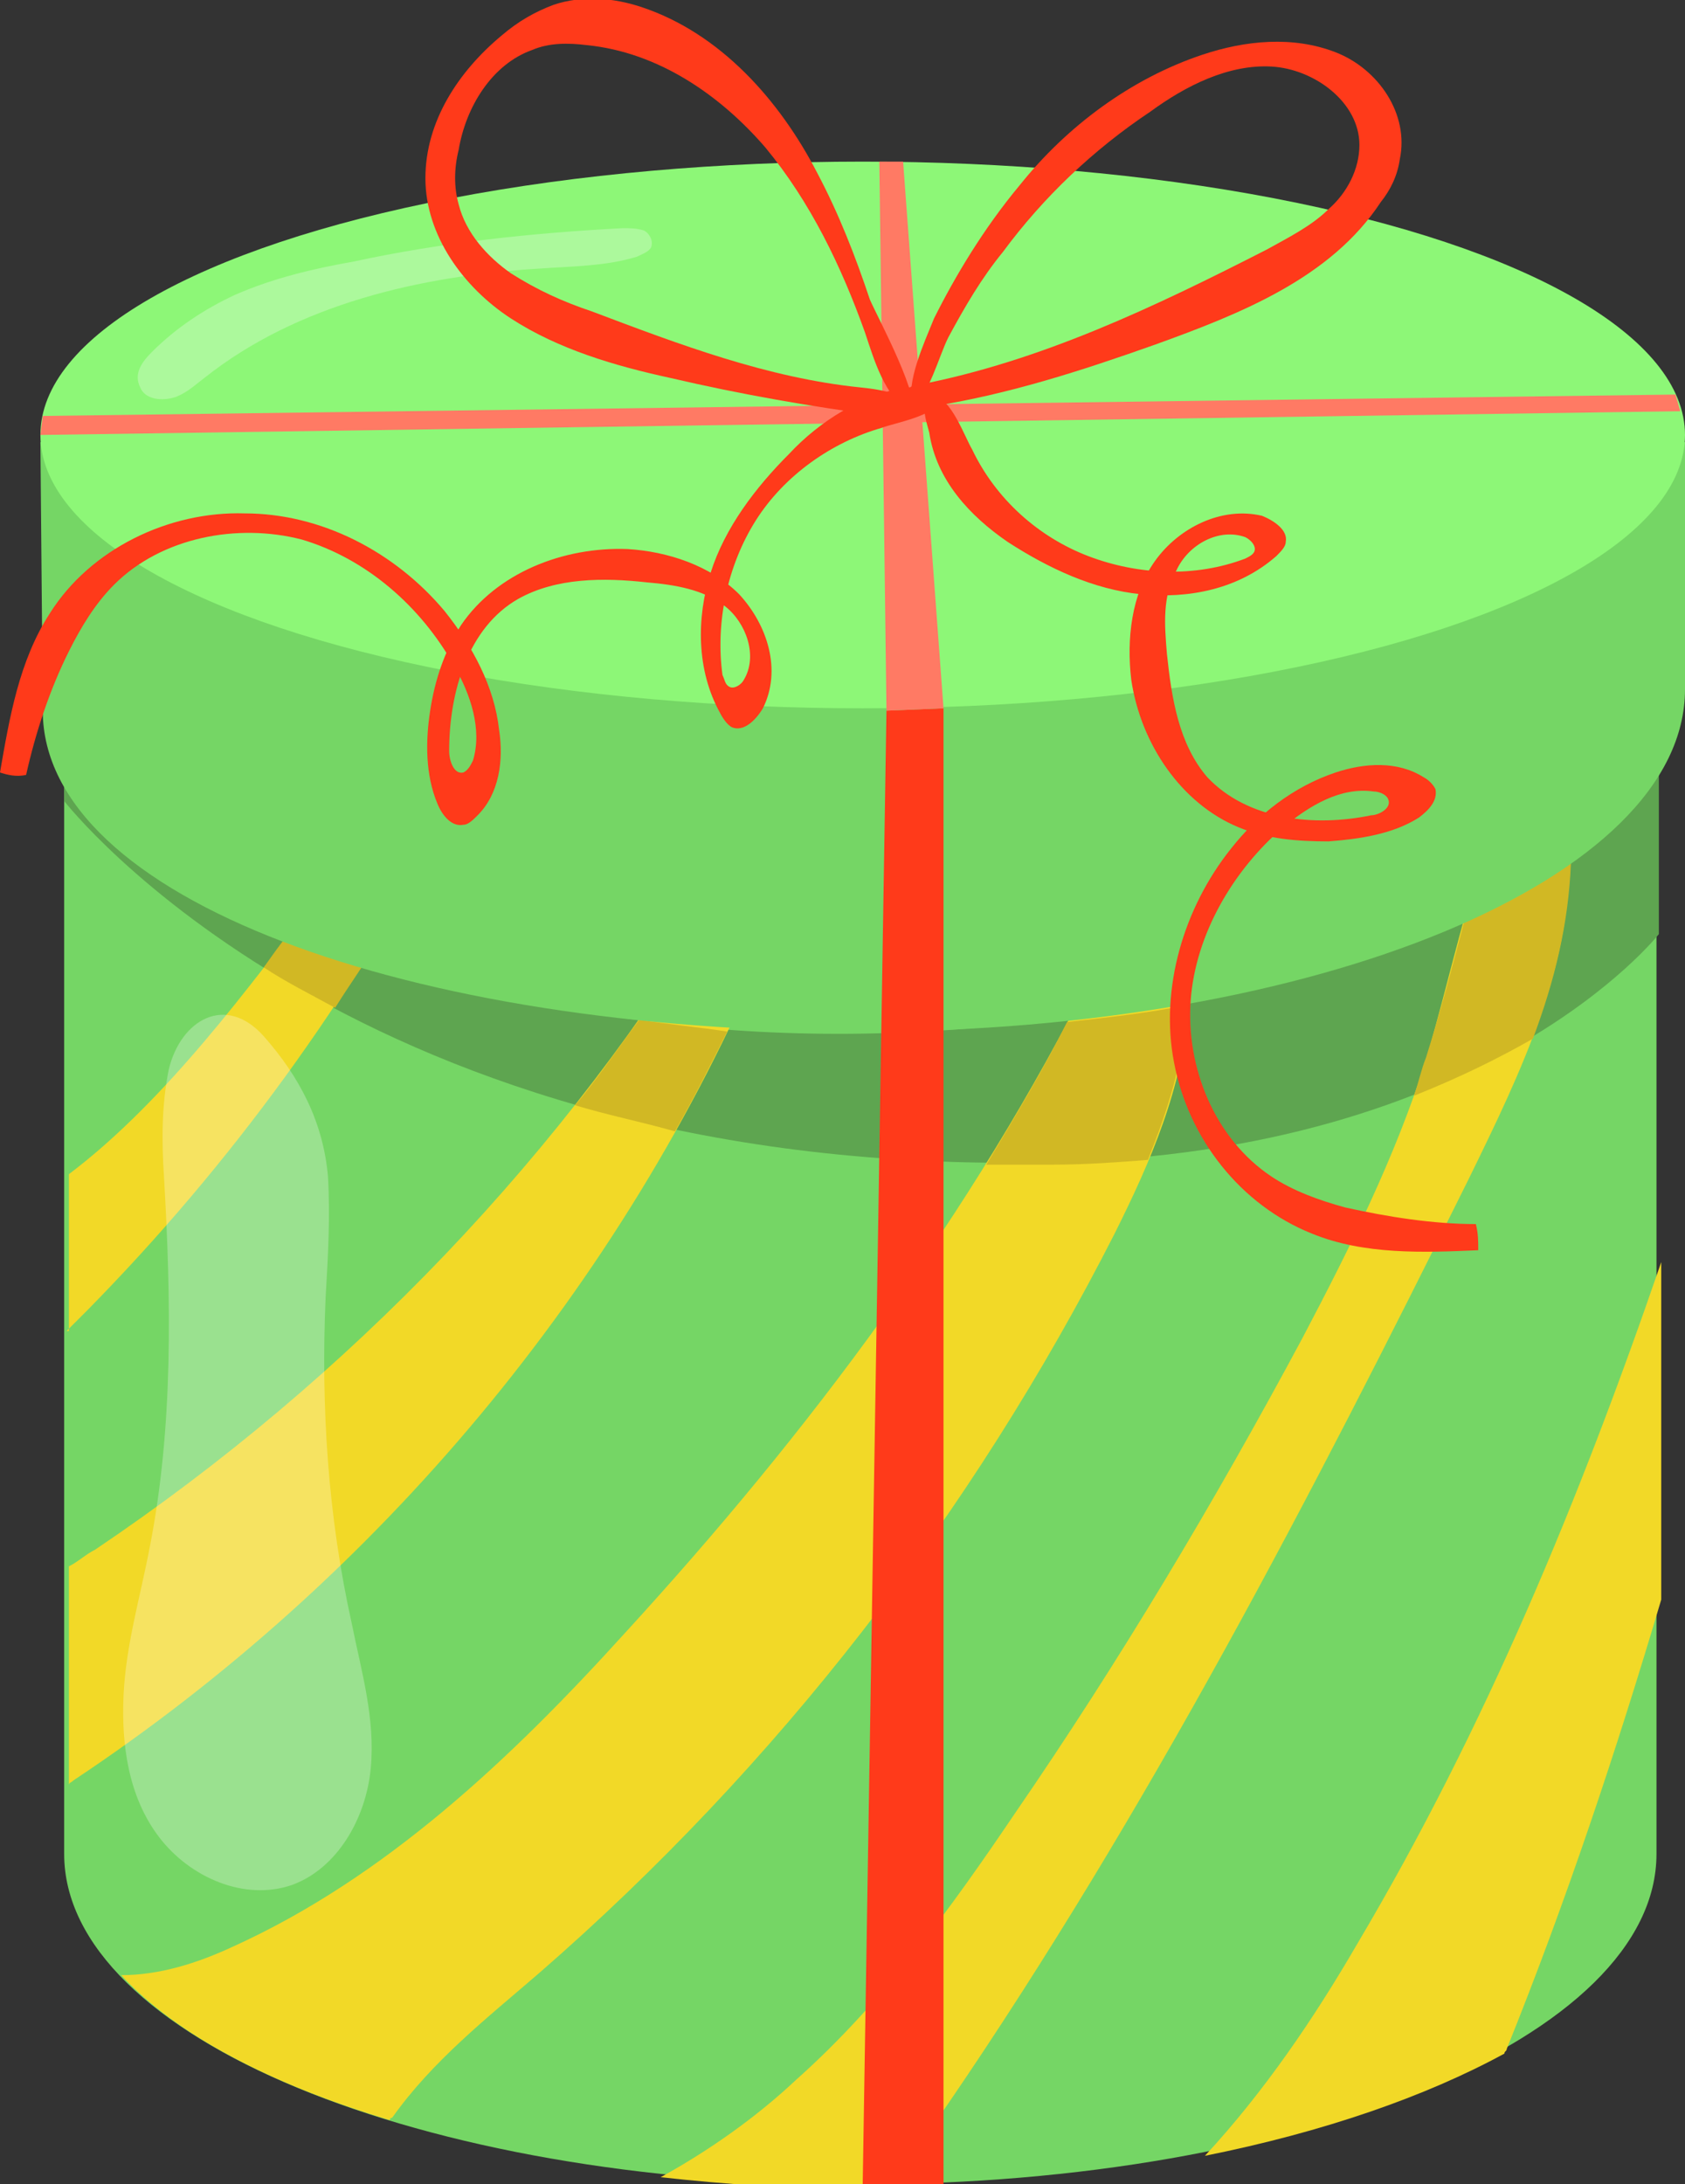 <?xml version="1.0" encoding="utf-8"?>
<!-- Generator: Adobe Illustrator 23.1.0, SVG Export Plug-In . SVG Version: 6.00 Build 0)  -->
<svg version="1.1" id="Layer_1" xmlns="http://www.w3.org/2000/svg" xmlns:xlink="http://www.w3.org/1999/xlink" x="0px" y="0px"
	 viewBox="0 0 70.9 91.9" style="enable-background:new 0 0 70.9 91.9;" xml:space="preserve">
<rect x="0" y="0" width="70.9" height="91.9" fill="#333333" stroke="none"/>
<style type="text/css">
	.st0{fill:#75D665;}
	.st1{fill:#5EA550;}
	.st2{fill:#F2D927;}
	.st3{fill:#D1B824;}
	.st4{fill:#8DF777;}
	.st5{fill:#FF3A1A;}
	.st6{fill:#FF7A64;}
	.st7{opacity:0.27;fill:#FFFFFF;}
</style>
<g>
	<path class="st0" d="M2.7,25.6V78c0,7.7,15,13.9,33.5,13.9c18.5,0,33.5-6.2,33.5-13.9V25.6H2.7z"/>
	<path class="st1" d="M2.7,32.6c0,0,12.9,13,38.9,10.6c26.1-2.4,28.2-11.4,28.2-11.4v7.5c0,0-7.2,9.2-25.5,9.6
		C15,49.6,2.7,33.7,2.7,33.7V32.6z"/>
	<g>
		<path class="st2" d="M2.8,56c0.3-0.3,0.6-0.6,0.9-0.9C9.7,49,14.8,42,18.8,34.3c0.9-1.8,1.7-4,0.5-5.6c0.5,0.7-5.3,8.2-5.9,9
			c-2.9,3.8-6.4,8.6-10.5,11.7V56z"/>
		<path class="st2" d="M32.2,39.9c0.3-0.7,0.6-1.4,0.4-2.1c-0.2-0.7-1-1.3-1.6-1c-0.3,0.2-0.5,0.4-0.6,0.7
			c-6.6,11-15.7,20.5-26.4,27.7c-0.4,0.2-0.7,0.5-1.1,0.7v9.2C2.9,75,3,75,3.1,74.9C15.9,66.4,26.2,54.1,32.2,39.9z"/>
		<path class="st2" d="M69.9,53.1c-3.4,9.9-7.4,19.6-12.8,28.7c-1.8,3.1-3.9,6.2-6.4,8.9c5-1,9.3-2.5,12.6-4.3
			c0-0.1,0.1-0.1,0.1-0.2c2.5-6.2,4.6-12.5,6.5-18.9V53.1z"/>
		<path class="st2" d="M16.5,89.1c1.7-2.4,4-4.2,6.2-6.1c10-8.7,18.2-19.3,24.2-31.1c1.5-3,2.9-6.2,3.1-9.6c0.1-1.5-0.6-3.5-2.1-3.3
			c-0.9,0.1-1.5,1.1-1.9,1.9c-5.1,10.2-12,19.4-19.7,27.8C21.5,74,16.2,79,9.8,81.9c-1.5,0.7-3.1,1.2-4.7,1.2
			c2.3,2.5,6.3,4.6,11.3,6.1C16.4,89.2,16.4,89.1,16.5,89.1z"/>
		<path class="st2" d="M37.9,91.9c0.5-1.2,1.3-2.4,2-3.4c8.4-12.3,15.3-25.6,21.9-38.9c2.2-4.5,4.5-9.2,4.2-14.2
			c-0.1-1.1-0.7-2.6-1.8-2.4c-0.6,0.2-0.9,0.8-1.2,1.4c-1.3,3.3-2,6.8-3,10.2c-1.3,4.1-3.2,7.9-5.2,11.7c-3.7,6.9-7.7,13.6-12.1,20
			c-2.7,4-5.6,8-9.2,11.2c-1.7,1.6-3.7,3-5.7,4.1c2.7,0.3,5.6,0.5,8.5,0.5C36.9,91.9,37.4,91.9,37.9,91.9z"/>
	</g>
	<g>
		<path class="st3" d="M11.1,40.7c0.9,0.6,1.9,1.1,3,1.7c0.5-0.8,1-1.5,1.5-2.3c-1.1-0.4-2.1-0.8-3-1.3C12,39.4,11.6,40,11.1,40.7z"
			/>
		<path class="st3" d="M61.6,38.8c-0.5,1.9-1,3.8-1.6,5.7c-0.2,0.5-0.3,1-0.5,1.6c2-0.8,3.6-1.6,5-2.4c0.9-2.4,1.5-4.8,1.6-7.4
			C65,37.1,63.5,38,61.6,38.8z"/>
		<path class="st3" d="M41.5,49c0.9,0,1.9,0,2.8,0c1.4,0,2.7-0.1,4-0.2c0.8-2,1.5-4.1,1.6-6.3c0-0.1,0-0.2,0-0.2
			c-1.5,0.3-3.2,0.5-5,0.7C43.9,45,42.7,47,41.5,49z"/>
		<path class="st3" d="M26.9,42.9c-0.9,1.2-1.7,2.4-2.7,3.6c1.3,0.4,2.8,0.7,4.2,1.1c0.8-1.4,1.5-2.8,2.2-4.2
			C29.3,43.2,28.1,43.1,26.9,42.9z"/>
	</g>
	<g>
		<path class="st0" d="M70.9,29c0,8-15.5,14.4-34.6,14.4S1.8,37.8,1.8,29.9c0-8,15.4-15.3,34.5-15.3S70.9,21,70.9,29z"/>
		<polygon class="st0" points="1.8,29.9 1.7,18.6 70.9,18.6 70.9,29 		"/>
		<ellipse class="st4" cx="36.3" cy="18.3" rx="34.6" ry="11.5"/>
	</g>
	<polygon class="st5" points="37.3,29.9 36.3,91.9 39.7,91.9 39.7,29.8 	"/>
	<polygon class="st6" points="37.3,29.9 37,6.8 38,6.8 39.7,29.8 	"/>
	<polygon class="st6" points="1.7,18.3 70.7,17.3 70.5,16.6 1.8,17.5 	"/>
	<path class="st5" d="M42.9,7.8c2-2.5,4.7-4.5,7.7-5.5c1.8-0.6,3.8-0.8,5.6-0.1c1.8,0.7,3.1,2.6,2.7,4.5c-0.1,0.7-0.4,1.3-0.8,1.8
		c-2.1,3.2-5.9,4.7-9.5,6c-3.1,1.1-6.2,2.1-9.4,2.6c-0.3,0-0.6,0.1-0.8-0.1c-0.2-0.1-0.3-0.5-0.1-0.7c0.1-0.1,0.2-0.1,0.3-0.1
		c5.2-1,10-3.3,14.7-5.7c0.9-0.5,1.9-1,2.6-1.7c0.8-0.7,1.3-1.7,1.3-2.7c0-1.8-1.9-3.2-3.7-3.3c-1.8-0.1-3.6,0.8-5.1,1.9
		c-2.4,1.6-4.5,3.6-6.2,5.9c-0.9,1.1-1.6,2.3-2.3,3.6c-0.4,0.8-0.8,2.4-1.5,2.9c-0.3-1,0.5-2.7,0.9-3.7C40.2,11.6,41.4,9.6,42.9,7.8
		z"/>
	<path class="st5" d="M42.4,22.8c1.7,1.1,3.6,2,5.6,2.2c2,0.2,4.1-0.2,5.7-1.6c0.2-0.2,0.4-0.4,0.4-0.6c0.1-0.5-0.5-0.9-1-1.1
		c-1.7-0.4-3.5,0.5-4.5,1.9c-1,1.4-1.2,3.3-1,5c0.4,2.7,2.1,5.2,4.5,6.2c1.2,0.5,2.5,0.6,3.8,0.6c1.3-0.1,2.7-0.3,3.8-1
		c0.4-0.3,0.8-0.7,0.7-1.2c-0.1-0.2-0.3-0.4-0.5-0.5c-1.1-0.7-2.5-0.6-3.7-0.2c-1.8,0.6-3.3,1.8-4.4,3.2c-2,2.5-3,5.9-2.4,9
		c0.6,3.2,2.8,6,5.8,7.2c2.2,0.9,4.7,0.8,7,0.7c0-0.4,0-0.7-0.1-1.1c-1.8,0-3.7-0.3-5.5-0.7c-1.1-0.3-2.2-0.7-3.1-1.3
		c-2.4-1.6-3.6-4.6-3.4-7.4c0.2-2.8,1.8-5.5,3.9-7.3c1.1-0.9,2.4-1.7,3.8-1.5c0.2,0,0.5,0.1,0.6,0.3c0.2,0.4-0.4,0.7-0.7,0.7
		c-2.4,0.5-5.2,0.2-6.9-1.6c-1.2-1.4-1.5-3.3-1.7-5.2c-0.1-1.2-0.2-2.4,0.4-3.5c0.5-1.1,1.8-1.8,2.9-1.4c0.2,0.1,0.4,0.3,0.4,0.5
		c0,0.2-0.2,0.3-0.4,0.4c-2.1,0.8-4.5,0.7-6.6-0.1c-2.1-0.8-3.9-2.4-4.9-4.5c-0.3-0.5-0.9-2.2-1.6-2.2c-0.7,0-0.3,1.1-0.2,1.5
		C39.4,20.2,40.8,21.7,42.4,22.8z"/>
	<path class="st5" d="M33.2,19.1c-1.4,1.4-2.7,3.1-3.3,5c-0.6,1.9-0.6,4.1,0.4,5.9c0.1,0.2,0.3,0.5,0.5,0.6c0.5,0.2,1-0.3,1.3-0.8
		c0.8-1.6,0.2-3.5-1-4.8c-1.2-1.2-3-1.8-4.7-1.9c-2.7-0.1-5.5,1-7,3.2c-0.7,1.1-1.1,2.3-1.3,3.6c-0.2,1.3-0.2,2.7,0.3,3.9
		c0.2,0.5,0.6,1,1.1,0.9c0.2,0,0.4-0.2,0.6-0.4c0.9-0.9,1.1-2.3,0.9-3.6c-0.2-1.8-1.1-3.5-2.3-5c-2.1-2.5-5.2-4.1-8.4-4.1
		c-3.2-0.1-6.5,1.5-8.2,4.2c-1.3,2-1.7,4.4-2.1,6.7c0.3,0.1,0.7,0.2,1.1,0.1c0.4-1.8,1-3.6,1.8-5.2c0.5-1,1.1-2,1.9-2.8
		c2-2,5.2-2.6,7.9-1.9c2.7,0.8,5,2.8,6.4,5.3c0.7,1.2,1.2,2.7,0.8,4c-0.1,0.2-0.2,0.4-0.4,0.5c-0.4,0.1-0.6-0.5-0.6-0.9
		c0-2.5,0.8-5.2,2.9-6.4c1.6-0.9,3.6-0.9,5.4-0.7c1.2,0.1,2.4,0.3,3.3,1c0.9,0.7,1.4,2.1,0.8,3.1c-0.1,0.2-0.4,0.4-0.6,0.3
		c-0.2-0.1-0.2-0.3-0.3-0.5c-0.3-2.2,0.2-4.6,1.4-6.5c1.2-1.9,3.2-3.3,5.3-3.9c0.5-0.2,2.3-0.5,2.5-1.2c0.1-0.6-1-0.5-1.5-0.5
		C36.3,16.6,34.5,17.7,33.2,19.1z"/>
	<path class="st7" d="M7.1,45c-0.3,1.5-0.3,3-0.2,4.5C7.2,54.7,7.3,60,6.3,65.1c-0.4,2.1-1,4.1-1.1,6.2c-0.1,2.1,0.2,4.3,1.5,6
		s3.6,2.7,5.6,2c1.9-0.7,3.1-2.8,3.3-4.9c0.2-2.1-0.4-4.1-0.8-6.1c-1-4.5-1.3-9.1-1.1-13.7c0.1-1.7,0.2-3.4,0.1-5.1
		c-0.2-2.3-1.2-4.2-2.7-5.9C9.5,41.8,7.6,42.9,7.1,45z"/>
	<path class="st7" d="M7.4,16.7c0.5-0.2,0.8-0.5,1.2-0.8c3.9-3.1,9.1-4.3,14.1-4.6c1.4-0.1,2.8-0.1,4.1-0.5c0.2-0.1,0.5-0.2,0.6-0.4
		c0.1-0.3-0.1-0.6-0.3-0.7c-0.3-0.1-0.6-0.1-0.9-0.1c-3.8,0.2-7.6,0.6-11.3,1.4c-1.7,0.3-3.4,0.7-5,1.4c-1.3,0.6-2.5,1.4-3.5,2.4
		c-0.4,0.4-0.8,0.9-0.5,1.5C6.1,16.8,6.8,16.9,7.4,16.7z"/>
	<path class="st5" d="M34.4,7.3c-1.6-3.1-4.1-5.9-7.4-7c-1.2-0.4-2.5-0.5-3.7-0.1c-0.8,0.3-1.5,0.7-2.2,1.3c-1.8,1.5-3.2,3.6-3.2,6
		c0,2.4,1.6,4.6,3.6,5.9c2,1.3,4.4,2,6.7,2.5c3,0.7,5.9,1.2,8.9,1.6c0.5,0.1,1,0.1,1.5-0.1c-0.3-0.8-1.4-1-2.4-1.1
		c-3.9-0.4-7.6-1.8-11.3-3.2c-1.2-0.4-2.3-0.9-3.4-1.6c-1-0.7-1.9-1.7-2.2-2.9c-0.2-0.7-0.2-1.5,0-2.3c0.3-1.8,1.4-3.6,3.1-4.2
		c0.7-0.3,1.5-0.3,2.3-0.2c3,0.3,5.6,2.1,7.5,4.3c1.9,2.3,3.2,5,4.2,7.8c0.4,1.2,0.8,2.6,1.9,3.4c0.6-0.4-1.4-4.1-1.7-4.8
		C36,10.8,35.3,9,34.4,7.3z"/>
</g>
</svg>
